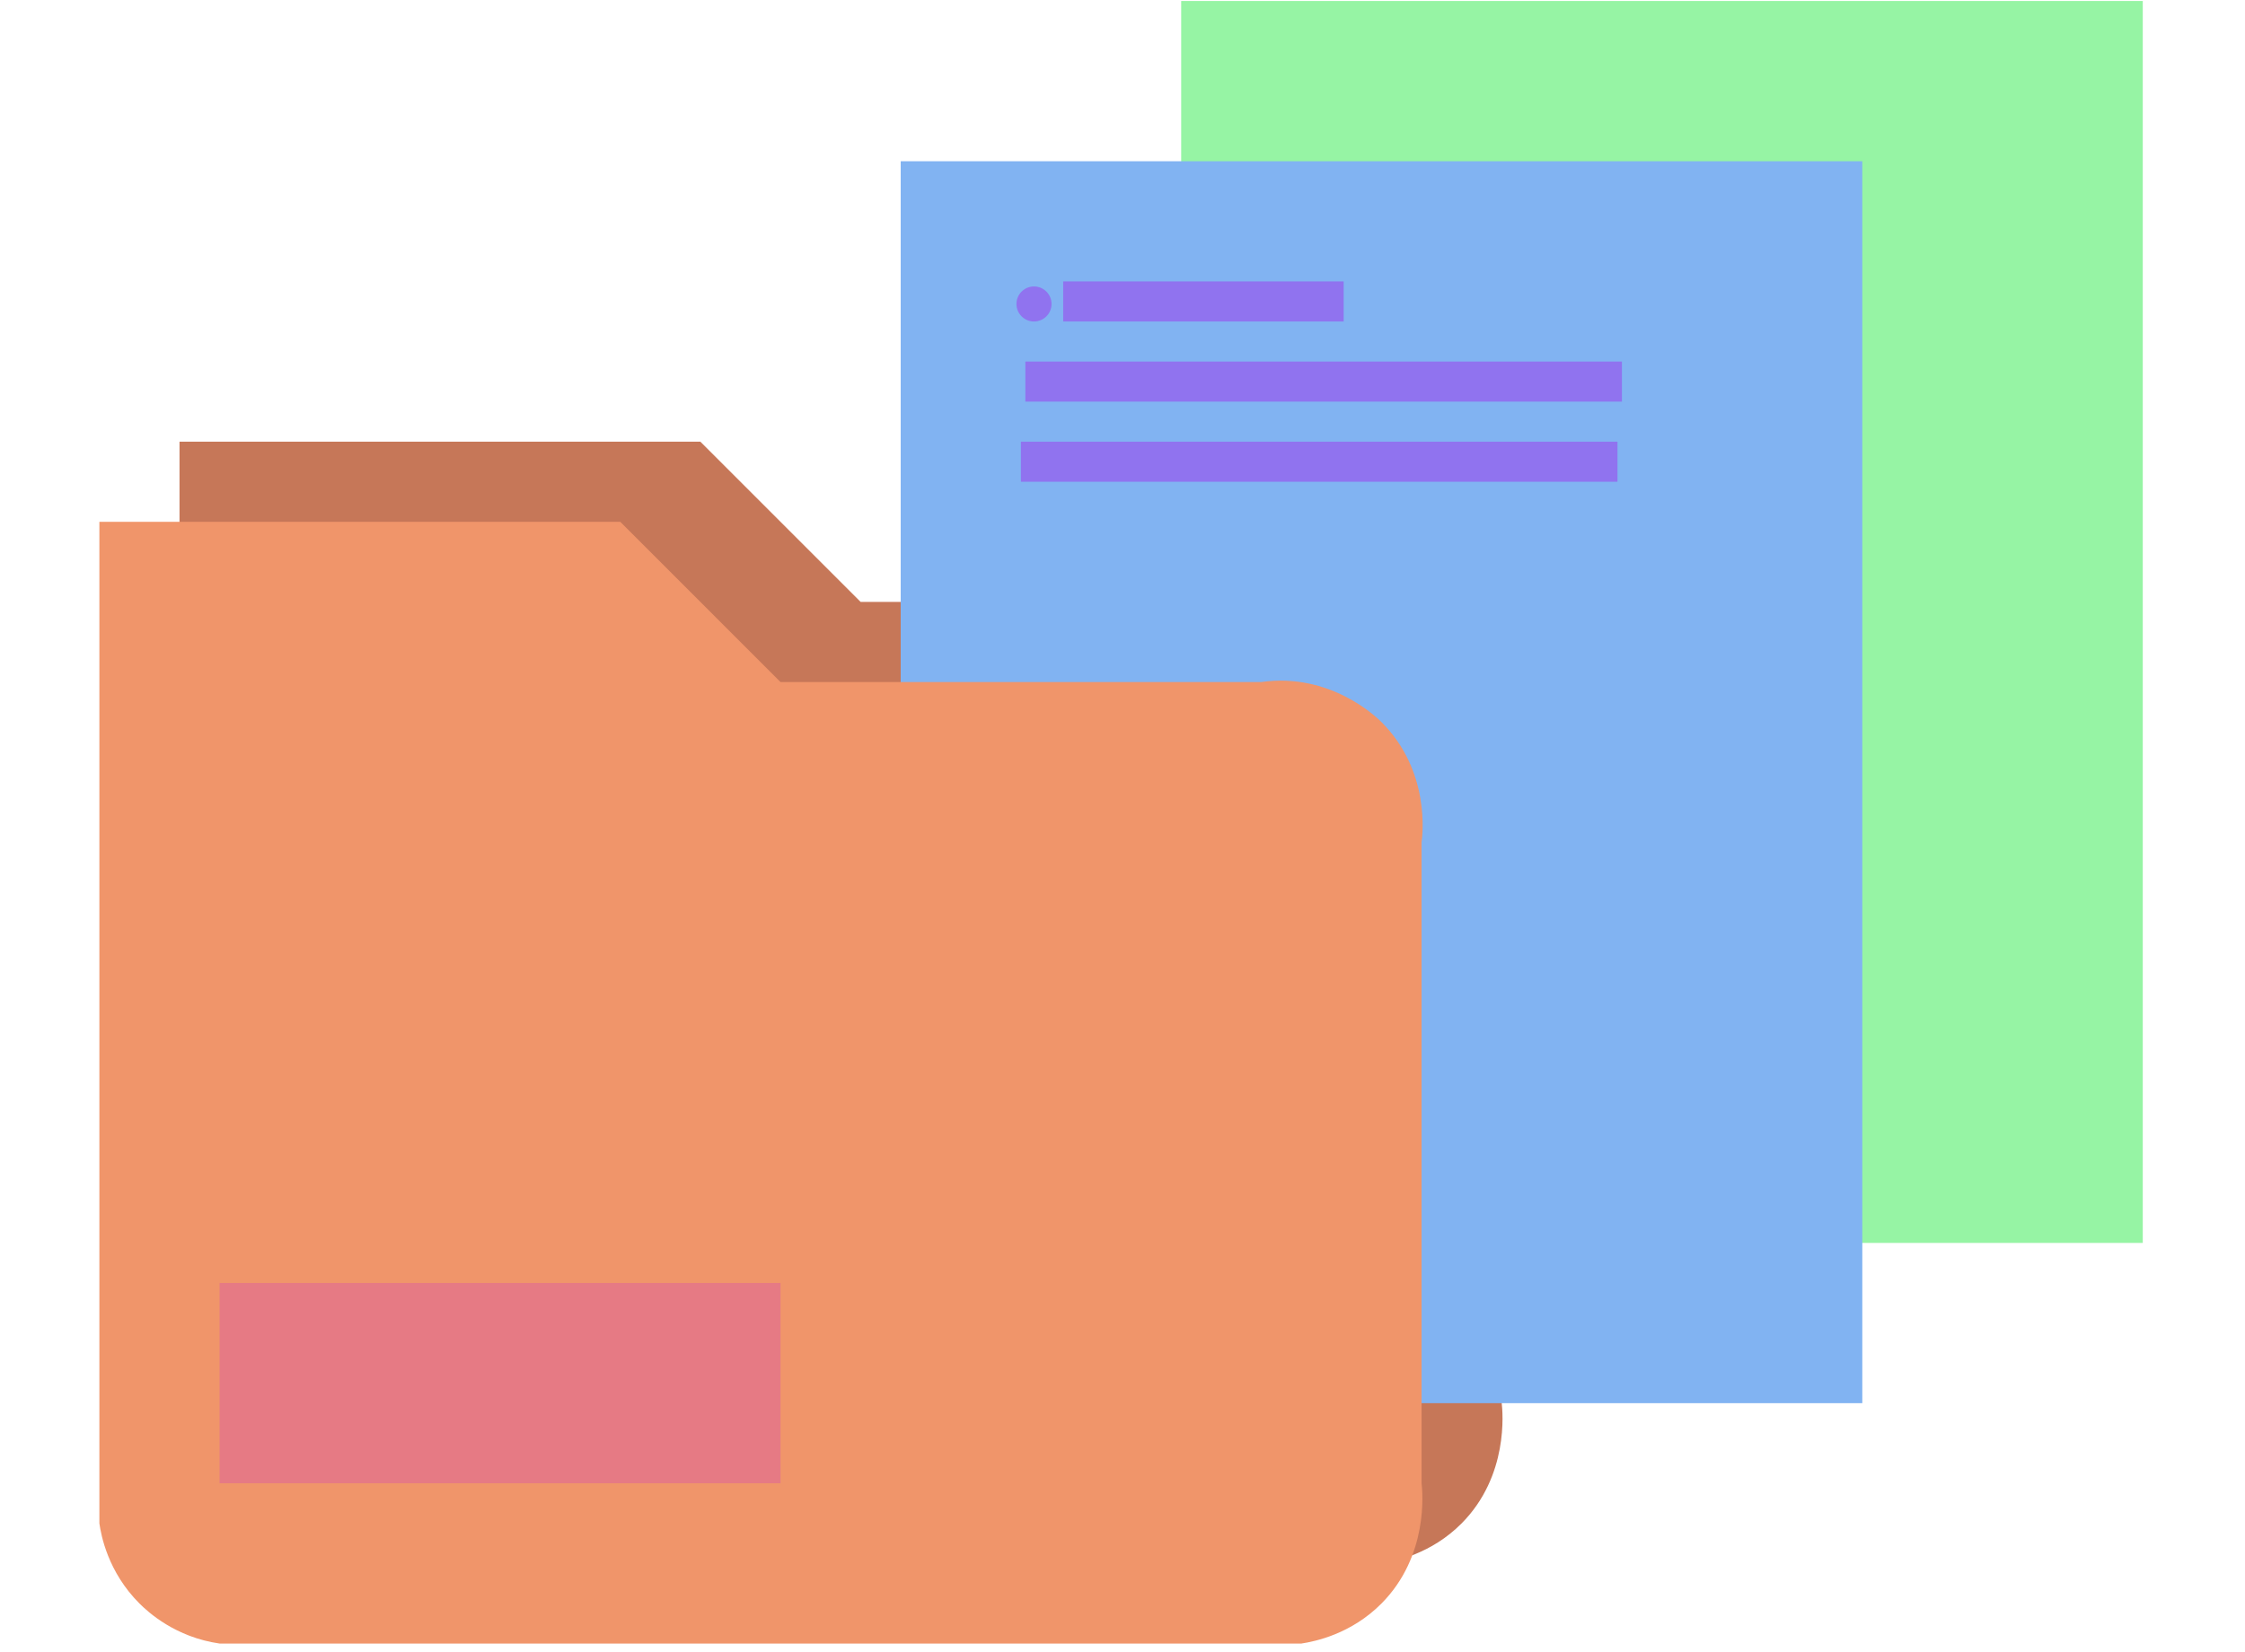 <svg width="212" height="156" viewBox="0 0 212 171" fill="none" xmlns="http://www.w3.org/2000/svg">
<g clip-path="url(#clip0_86_516)">
<path d="M8.389 45.727V149.42C8.565 150.646 9.265 154.444 12.537 157.716C13.412 158.592 16.251 161.209 20.832 161.864H132.811C134.23 161.647 137.962 160.882 141.105 157.716C145.99 152.794 145.359 146.19 145.253 145.273V78.909C145.354 78.186 146.188 71.545 141.105 66.466C140.589 65.95 135.774 61.3 128.663 62.318H78.895L62.305 45.727H8.389Z" fill="#C67758"/>
<path d="M211.611 0.102H112.074V128.682H211.611V0.102Z" fill="#96F4A4"/>
<path d="M182.579 16.693H83.042V145.273H182.579V16.693Z" fill="#81B3F2"/>
<path d="M0.095 54.023V157.716C0.27 158.942 0.97 162.739 4.242 166.011C5.118 166.887 7.956 169.505 12.537 170.159H124.516C125.935 169.942 129.668 169.177 132.811 166.011C137.695 161.089 137.064 154.485 136.958 153.568V87.204C137.059 86.481 137.893 79.84 132.811 74.761C132.294 74.245 127.479 69.595 120.368 70.614H70.6L54.011 54.023H0.095Z" fill="#F0956A"/>
<path d="M70.6 132.83H12.537V153.568H70.6V132.83Z" fill="#E67A84"/>
<path d="M98.655 31.471C98.655 30.469 97.842 29.657 96.839 29.657C95.836 29.657 95.023 30.469 95.023 31.471C95.023 32.472 95.836 33.284 96.839 33.284C97.842 33.284 98.655 32.472 98.655 31.471Z" fill="#9073EF"/>
<path d="M128.894 29.136H99.862V33.284H128.894V29.136Z" fill="#9073EF"/>
<path d="M157.695 37.432H95.945V41.58H157.695V37.432Z" fill="#9073EF"/>
<path d="M157.234 45.727H95.484V49.875H157.234V45.727Z" fill="#9073EF"/>
</g>
<defs>
<clipPath id="clip0_86_516">
<rect width="212" height="171" fill="white"/>
</clipPath>
</defs>
</svg>
